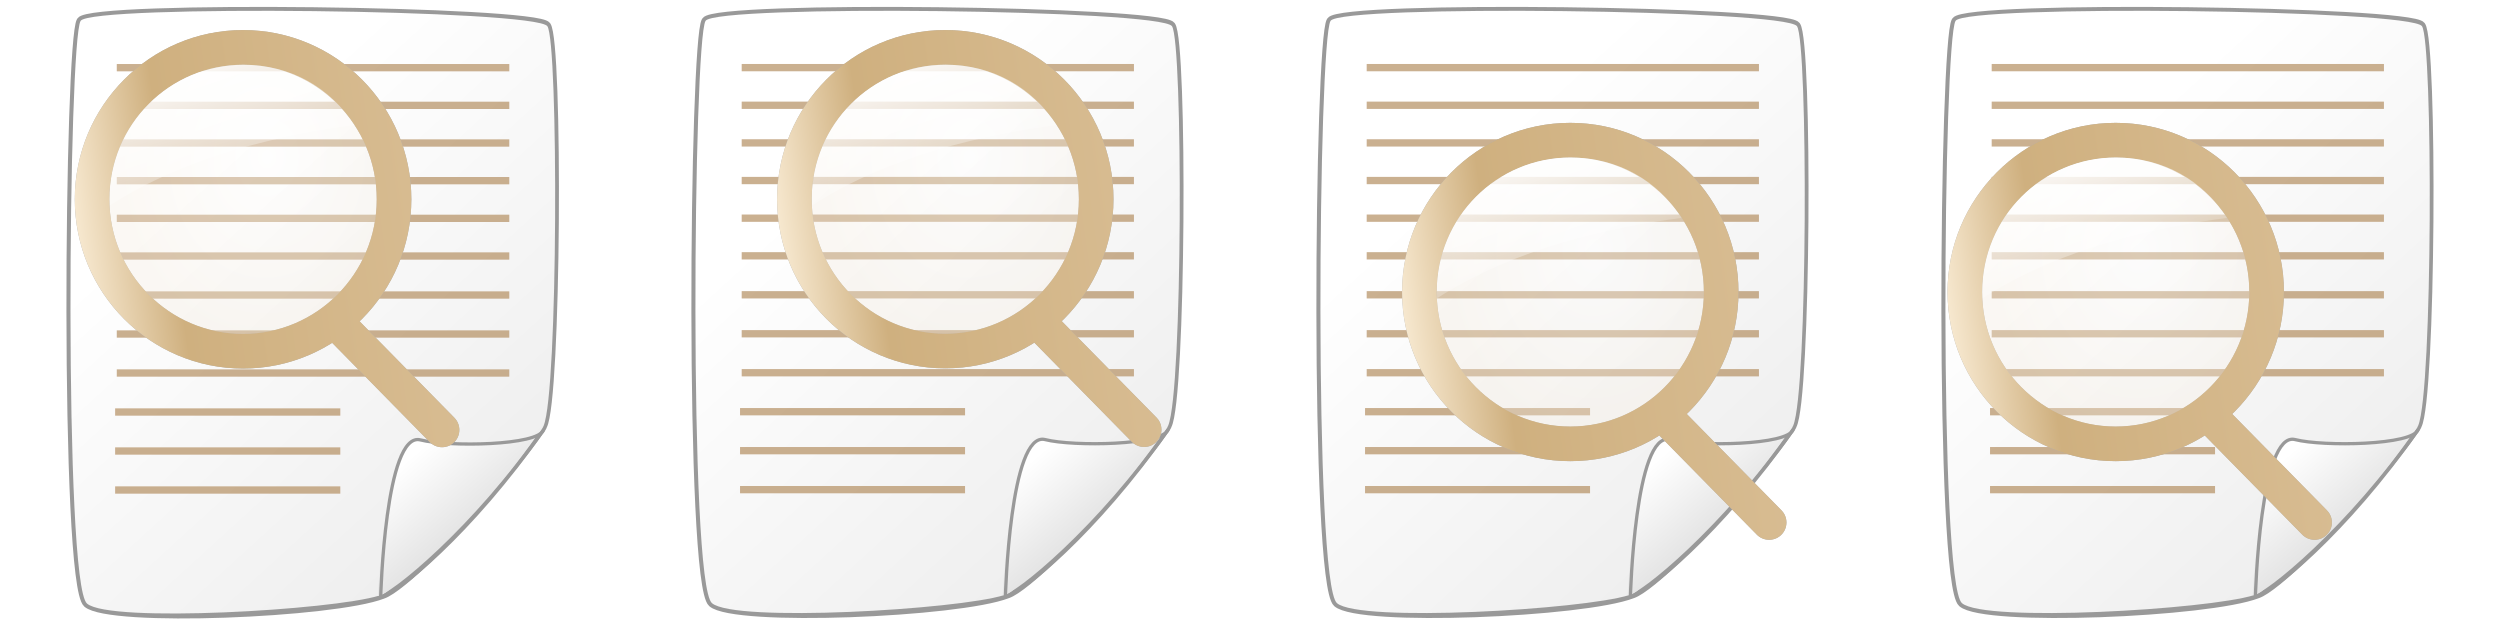 <?xml version="1.0" encoding="UTF-8" standalone="no"?>
<!-- Created with Inkscape (http://www.inkscape.org/) -->
<svg
   xmlns:dc="http://purl.org/dc/elements/1.1/"
   xmlns:cc="http://creativecommons.org/ns#"
   xmlns:rdf="http://www.w3.org/1999/02/22-rdf-syntax-ns#"
   xmlns:svg="http://www.w3.org/2000/svg"
   xmlns="http://www.w3.org/2000/svg"
   xmlns:xlink="http://www.w3.org/1999/xlink"
   xmlns:sodipodi="http://sodipodi.sourceforge.net/DTD/sodipodi-0.dtd"
   xmlns:inkscape="http://www.inkscape.org/namespaces/inkscape"
   width="400"
   height="100"
   id="svg3886"
   sodipodi:version="0.32"
   inkscape:version="0.46"
   version="1.0"
   sodipodi:docname="gnome-searchtool-animation.svg"
   inkscape:output_extension="org.inkscape.output.svg.inkscape"
   inkscape:export-filename="/home/immanuel/MY-DATA/ARCHIVE/prj/cream/art/creamlooks-icon-theme/scalable/animations/gnome-searchtool-animation.png"
   inkscape:export-xdpi="90"
   inkscape:export-ydpi="90">
  <defs
     id="defs3888">
    <filter
       inkscape:collect="always"
       id="filter4975">
      <feGaussianBlur
         inkscape:collect="always"
         stdDeviation="0.495"
         id="feGaussianBlur4977" />
    </filter>
    <linearGradient
       id="linearGradient3237">
      <stop
         style="stop-color:#ffffff;stop-opacity:0.333;"
         offset="0"
         id="stop3239" />
      <stop
         id="stop3241"
         offset="0.5"
         style="stop-color:#f4ebde;stop-opacity:0.333;" />
      <stop
         style="stop-color:#f4ebde;stop-opacity:0.333;"
         offset="1"
         id="stop3243" />
    </linearGradient>
    <linearGradient
       inkscape:collect="always"
       id="linearGradient3211">
      <stop
         style="stop-color:#ffffff;stop-opacity:1;"
         offset="0"
         id="stop3213" />
      <stop
         style="stop-color:#ffffff;stop-opacity:0;"
         offset="1"
         id="stop3215" />
    </linearGradient>
    <linearGradient
       id="linearGradient3158">
      <stop
         style="stop-color:#f8ead2;stop-opacity:1;"
         offset="0"
         id="stop3160" />
      <stop
         id="stop3166"
         offset="0.197"
         style="stop-color:#cfb07f;stop-opacity:1;" />
      <stop
         style="stop-color:#dcc29b;stop-opacity:1;"
         offset="1"
         id="stop3162" />
    </linearGradient>
    <filter
       inkscape:collect="always"
       id="filter3244">
      <feGaussianBlur
         inkscape:collect="always"
         stdDeviation="0.615"
         id="feGaussianBlur3246" />
    </filter>
    <linearGradient
       id="linearGradient4825">
      <stop
         id="stop4827"
         offset="0"
         style="stop-color:#ffffff;stop-opacity:1;" />
      <stop
         id="stop4829"
         offset="1"
         style="stop-color:#ababab;stop-opacity:1;" />
    </linearGradient>
    <linearGradient
       id="linearGradient5034">
      <stop
         id="stop5036"
         offset="0"
         style="stop-color:#ffffff;stop-opacity:1;" />
      <stop
         id="stop5038"
         offset="1"
         style="stop-color:#cfcfcf;stop-opacity:1;" />
    </linearGradient>
    <linearGradient
       inkscape:collect="always"
       xlink:href="#linearGradient5034"
       id="linearGradient5266"
       gradientUnits="userSpaceOnUse"
       gradientTransform="matrix(3.52,0,0,3.487,-0.313,-9.534)"
       x1="10.449"
       y1="14.132"
       x2="61.557"
       y2="69.613" />
    <linearGradient
       inkscape:collect="always"
       xlink:href="#linearGradient4825"
       id="linearGradient5268"
       gradientUnits="userSpaceOnUse"
       gradientTransform="matrix(1.032,0,0,1.032,0.627,-0.501)"
       x1="23.328"
       y1="28.469"
       x2="34.041"
       y2="40.897" />
    <radialGradient
       inkscape:collect="always"
       xlink:href="#linearGradient3237"
       id="radialGradient5270"
       gradientUnits="userSpaceOnUse"
       gradientTransform="matrix(1.519,6.7720551e-2,-8.3616752e-2,1.875,-28.941,-60.364)"
       cx="64"
       cy="50.828"
       fx="64"
       fy="50.828"
       r="59" />
    <linearGradient
       inkscape:collect="always"
       xlink:href="#linearGradient3158"
       id="linearGradient5272"
       gradientUnits="userSpaceOnUse"
       gradientTransform="matrix(0.989,0,0,0.989,0.714,0.714)"
       x1="5"
       y1="64"
       x2="154.609"
       y2="43.039" />
    <linearGradient
       inkscape:collect="always"
       xlink:href="#linearGradient3211"
       id="linearGradient5274"
       gradientUnits="userSpaceOnUse"
       gradientTransform="matrix(0.989,0,0,0.989,0.714,0.714)"
       x1="53.252"
       y1="1.214"
       x2="69.286"
       y2="47.643" />
    <linearGradient
       inkscape:collect="always"
       xlink:href="#linearGradient5034"
       id="linearGradient5510"
       gradientUnits="userSpaceOnUse"
       gradientTransform="matrix(3.52,0,0,3.487,-0.313,-9.534)"
       x1="10.449"
       y1="14.132"
       x2="61.557"
       y2="69.613" />
    <linearGradient
       inkscape:collect="always"
       xlink:href="#linearGradient4825"
       id="linearGradient5512"
       gradientUnits="userSpaceOnUse"
       gradientTransform="matrix(1.032,0,0,1.032,0.627,-0.501)"
       x1="23.328"
       y1="28.469"
       x2="34.041"
       y2="40.897" />
    <radialGradient
       inkscape:collect="always"
       xlink:href="#linearGradient3237"
       id="radialGradient5514"
       gradientUnits="userSpaceOnUse"
       gradientTransform="matrix(1.519,6.7720551e-2,-8.3616752e-2,1.875,-28.941,-60.364)"
       cx="64"
       cy="50.828"
       fx="64"
       fy="50.828"
       r="59" />
    <linearGradient
       inkscape:collect="always"
       xlink:href="#linearGradient3158"
       id="linearGradient5516"
       gradientUnits="userSpaceOnUse"
       gradientTransform="matrix(0.989,0,0,0.989,0.714,0.714)"
       x1="5"
       y1="64"
       x2="154.609"
       y2="43.039" />
    <linearGradient
       inkscape:collect="always"
       xlink:href="#linearGradient3211"
       id="linearGradient5518"
       gradientUnits="userSpaceOnUse"
       gradientTransform="matrix(0.989,0,0,0.989,0.714,0.714)"
       x1="53.252"
       y1="1.214"
       x2="69.286"
       y2="47.643" />
    <linearGradient
       inkscape:collect="always"
       xlink:href="#linearGradient5034"
       id="linearGradient5675"
       gradientUnits="userSpaceOnUse"
       gradientTransform="matrix(3.52,0,0,3.487,-0.313,-9.534)"
       x1="10.449"
       y1="14.132"
       x2="61.557"
       y2="69.613" />
    <linearGradient
       inkscape:collect="always"
       xlink:href="#linearGradient4825"
       id="linearGradient5677"
       gradientUnits="userSpaceOnUse"
       gradientTransform="matrix(1.032,0,0,1.032,0.627,-0.501)"
       x1="23.328"
       y1="28.469"
       x2="34.041"
       y2="40.897" />
    <radialGradient
       inkscape:collect="always"
       xlink:href="#linearGradient3237"
       id="radialGradient5679"
       gradientUnits="userSpaceOnUse"
       gradientTransform="matrix(1.519,6.7720551e-2,-8.3616752e-2,1.875,-28.941,-60.364)"
       cx="64"
       cy="50.828"
       fx="64"
       fy="50.828"
       r="59" />
    <linearGradient
       inkscape:collect="always"
       xlink:href="#linearGradient3158"
       id="linearGradient5681"
       gradientUnits="userSpaceOnUse"
       gradientTransform="matrix(0.989,0,0,0.989,0.714,0.714)"
       x1="5"
       y1="64"
       x2="154.609"
       y2="43.039" />
    <linearGradient
       inkscape:collect="always"
       xlink:href="#linearGradient3211"
       id="linearGradient5683"
       gradientUnits="userSpaceOnUse"
       gradientTransform="matrix(0.989,0,0,0.989,0.714,0.714)"
       x1="53.252"
       y1="1.214"
       x2="69.286"
       y2="47.643" />
    <linearGradient
       inkscape:collect="always"
       xlink:href="#linearGradient5034"
       id="linearGradient5685"
       gradientUnits="userSpaceOnUse"
       gradientTransform="matrix(3.52,0,0,3.487,-0.313,-9.534)"
       x1="10.449"
       y1="14.132"
       x2="61.557"
       y2="69.613" />
    <linearGradient
       inkscape:collect="always"
       xlink:href="#linearGradient4825"
       id="linearGradient5687"
       gradientUnits="userSpaceOnUse"
       gradientTransform="matrix(1.032,0,0,1.032,0.627,-0.501)"
       x1="23.328"
       y1="28.469"
       x2="34.041"
       y2="40.897" />
    <radialGradient
       inkscape:collect="always"
       xlink:href="#linearGradient3237"
       id="radialGradient5689"
       gradientUnits="userSpaceOnUse"
       gradientTransform="matrix(1.519,6.7720551e-2,-8.3616752e-2,1.875,-28.941,-60.364)"
       cx="64"
       cy="50.828"
       fx="64"
       fy="50.828"
       r="59" />
    <linearGradient
       inkscape:collect="always"
       xlink:href="#linearGradient3158"
       id="linearGradient5691"
       gradientUnits="userSpaceOnUse"
       gradientTransform="matrix(0.989,0,0,0.989,0.714,0.714)"
       x1="5"
       y1="64"
       x2="154.609"
       y2="43.039" />
    <linearGradient
       inkscape:collect="always"
       xlink:href="#linearGradient3211"
       id="linearGradient5693"
       gradientUnits="userSpaceOnUse"
       gradientTransform="matrix(0.989,0,0,0.989,0.714,0.714)"
       x1="53.252"
       y1="1.214"
       x2="69.286"
       y2="47.643" />
  </defs>
  <sodipodi:namedview
     id="base"
     pagecolor="#e5e5e5"
     bordercolor="#666666"
     borderopacity="1.0"
     gridtolerance="10000"
     guidetolerance="10"
     objecttolerance="10"
     inkscape:pageopacity="0"
     inkscape:pageshadow="2"
     inkscape:zoom="0.50000001"
     inkscape:cx="465.73334"
     inkscape:cy="-110.40079"
     inkscape:document-units="px"
     inkscape:current-layer="layer1"
     showgrid="false"
     inkscape:showpageshadow="false"
     inkscape:window-width="1280"
     inkscape:window-height="956"
     inkscape:window-x="0"
     inkscape:window-y="46" />
  <g
     inkscape:label="Layer 1"
     inkscape:groupmode="layer"
     id="layer1">
    <g
       style="fill:none;stroke:#bebebe;stroke-opacity:1;filter:url(#filter4975)"
       id="g4967"
       transform="translate(0.53,1.219)" />
    <g
       id="g2669"
       transform="translate(320,320)" />
    <g
       id="g4692"
       inkscape:label="Layer 1">
      <g
         transform="translate(0.53,1.219)"
         id="g4694"
         style="fill:none;stroke:#bebebe;stroke-opacity:1;filter:url(#filter4975)" />
      <g
         transform="matrix(0.78,0,0,0.78,0.11,0.11)"
         id="g2544">
        <g
           id="g3327">
          <g
             id="g3306">
            <g
               id="g3276">
              <path
                 style="fill:none;fill-opacity:1;fill-rule:nonzero;stroke:#999999;stroke-width:1.66;stroke-linejoin:round;marker:none;stroke-miterlimit:4;stroke-dasharray:none;stroke-dashoffset:0;stroke-opacity:1;visibility:visible;display:inline;overflow:visible"
                 d="M 16.392,4.149 C 18.454,0.752 109.723,1.96 112.033,5.092 C 114.513,8.453 114.158,81.908 111.241,87.24 C 111.356,87.449 107.25,92.857 105.812,94.627 C 94.194,108.922 81.993,120.68 78.376,121.865 C 68.37,125.746 22.343,127.697 17.707,123.667 C 12.898,119.486 13.915,8.229 16.392,4.149 z"
                 id="path3882"
                 sodipodi:nodetypes="czcsczz" />
              <path
                 sodipodi:nodetypes="czzzzzz"
                 id="path3884"
                 d="M 16.392,4.149 C 18.454,0.752 109.841,1.823 112.146,5.241 C 114.413,8.602 114.357,80.109 111.364,87.229 C 108.361,94.372 90.165,92.042 86.22,90.701 C 82.309,89.371 87.252,119.044 77.656,122.03 C 68.104,125.002 22.343,127.697 17.707,123.667 C 12.898,119.486 13.915,8.229 16.392,4.149 z"
                 style="fill:url(#linearGradient5266);fill-opacity:1;fill-rule:nonzero;stroke:none;stroke-width:1;stroke-linejoin:round;marker:none;stroke-miterlimit:4;stroke-dashoffset:0;stroke-opacity:1;visibility:visible;display:inline;overflow:visible" />
              <g
                 transform="matrix(3.412,0,0,3.38,-0.584,-3.589)"
                 id="g2529">
                <path
                   sodipodi:nodetypes="cscc"
                   id="path3887"
                   d="M 32.769,26.933 C 32.294,28.167 27.102,28.207 25.418,27.771 C 23.295,27.222 22.849,37.169 22.849,37.169 C 23.517,37.195 28.667,32.99 32.769,26.933 z"
                   style="fill:url(#linearGradient5268);fill-opacity:1;fill-rule:nonzero;stroke:none;stroke-width:1;stroke-linejoin:round;marker:none;marker-start:none;marker-mid:none;marker-end:none;stroke-miterlimit:4;stroke-dasharray:none;stroke-dashoffset:0;stroke-opacity:1;visibility:visible;display:inline;overflow:visible;enable-background:accumulate" />
                <path
                   style="fill:none;fill-opacity:1;fill-rule:nonzero;stroke:#999999;stroke-width:0.2;stroke-linejoin:round;marker:none;marker-start:none;marker-mid:none;marker-end:none;stroke-miterlimit:4;stroke-dasharray:none;stroke-dashoffset:0;stroke-opacity:1;visibility:visible;display:inline;overflow:visible;enable-background:accumulate"
                   d="M 32.81,27.103 C 32.524,28.067 27.092,28.154 25.408,27.718 C 23.285,27.168 23.015,37.275 23.015,37.275 C 23.937,37.048 28.418,33.452 32.81,27.103 z"
                   id="path3889"
                   sodipodi:nodetypes="cscc" />
              </g>
            </g>
            <g
               id="g3292"
               style="opacity:0.75">
              <path
                 style="fill:none;fill-rule:evenodd;stroke:#b8956b;stroke-width:1.5;stroke-linecap:butt;stroke-linejoin:miter;stroke-miterlimit:4;stroke-dasharray:none;stroke-opacity:1"
                 d="M 23.813,13.741 L 104.33,13.741"
                 id="path3285" />
              <path
                 id="path3287"
                 d="M 23.813,21.468 L 104.33,21.468"
                 style="fill:none;fill-rule:evenodd;stroke:#b8956b;stroke-width:1.5;stroke-linecap:butt;stroke-linejoin:miter;stroke-miterlimit:4;stroke-dasharray:none;stroke-opacity:1" />
              <path
                 style="fill:none;fill-rule:evenodd;stroke:#b8956b;stroke-width:1.5;stroke-linecap:butt;stroke-linejoin:miter;stroke-miterlimit:4;stroke-dasharray:none;stroke-opacity:1"
                 d="M 23.813,29.194 L 104.33,29.194"
                 id="path3289" />
              <path
                 id="path3291"
                 d="M 23.813,36.92 L 104.33,36.92"
                 style="fill:none;fill-rule:evenodd;stroke:#b8956b;stroke-width:1.5;stroke-linecap:butt;stroke-linejoin:miter;stroke-miterlimit:4;stroke-dasharray:none;stroke-opacity:1" />
              <path
                 style="fill:none;fill-rule:evenodd;stroke:#b8956b;stroke-width:1.5;stroke-linecap:butt;stroke-linejoin:miter;stroke-miterlimit:4;stroke-dasharray:none;stroke-opacity:1"
                 d="M 23.813,44.646 L 104.33,44.646"
                 id="path3293" />
              <path
                 id="path3295"
                 d="M 23.813,52.373 L 104.33,52.373"
                 style="fill:none;fill-rule:evenodd;stroke:#b8956b;stroke-width:1.5;stroke-linecap:butt;stroke-linejoin:miter;stroke-miterlimit:4;stroke-dasharray:none;stroke-opacity:1" />
              <path
                 style="fill:none;fill-rule:evenodd;stroke:#b8956b;stroke-width:1.5;stroke-linecap:butt;stroke-linejoin:miter;stroke-miterlimit:4;stroke-dasharray:none;stroke-opacity:1"
                 d="M 23.813,60.373 L 104.33,60.373"
                 id="path2508" />
              <path
                 id="path2510"
                 d="M 23.813,68.373 L 104.33,68.373"
                 style="fill:none;fill-rule:evenodd;stroke:#b8956b;stroke-width:1.5;stroke-linecap:butt;stroke-linejoin:miter;stroke-miterlimit:4;stroke-dasharray:none;stroke-opacity:1" />
              <path
                 style="fill:none;fill-rule:evenodd;stroke:#b8956b;stroke-width:1.5;stroke-linecap:butt;stroke-linejoin:miter;stroke-miterlimit:4;stroke-dasharray:none;stroke-opacity:1"
                 d="M 23.813,76.373 L 104.33,76.373"
                 id="path2512" />
              <path
                 style="fill:none;fill-rule:evenodd;stroke:#b8956b;stroke-width:1.5;stroke-linecap:butt;stroke-linejoin:miter;stroke-miterlimit:4;stroke-dasharray:none;stroke-opacity:1"
                 d="M 23.475,92.373 L 69.666,92.373"
                 id="path2516" />
              <path
                 id="path2518"
                 d="M 23.475,100.373 L 69.666,100.373"
                 style="fill:none;fill-rule:evenodd;stroke:#b8956b;stroke-width:1.5;stroke-linecap:butt;stroke-linejoin:miter;stroke-miterlimit:4;stroke-dasharray:none;stroke-opacity:1" />
              <path
                 id="path3290"
                 d="M 23.475,84.373 L 69.666,84.373"
                 style="fill:none;fill-rule:evenodd;stroke:#b8956b;stroke-width:1.5;stroke-linecap:butt;stroke-linejoin:miter;stroke-miterlimit:4;stroke-dasharray:none;stroke-opacity:1" />
            </g>
          </g>
        </g>
        <g
           id="g2538"
           inkscape:label="Ebene 1"
           transform="matrix(0.676,0,0,0.676,11.373,5.542)">
          <g
             id="g3245">
            <path
               sodipodi:nodetypes="cssscccccccccccccccccc"
               id="path3191"
               d="M 56.637,5.311 C 31.065,5.311 10.311,26.196 10.311,51.929 C 10.311,77.662 31.065,98.547 56.637,98.547 C 82.21,98.547 102.964,77.662 102.964,51.929 C 102.964,26.196 82.21,5.311 56.637,5.311 z M 87.577,92.054 L 91.341,95.883 L 95.105,99.713 L 98.869,103.542 L 102.633,107.372 L 106.397,111.201 L 110.161,115.03 L 113.925,118.86 L 117.689,122.689 L 113.925,118.86 L 110.161,115.03 L 106.397,111.201 L 102.633,107.372 L 98.869,103.542 L 95.105,99.713 L 91.341,95.883 L 87.577,92.054 z"
               style="fill:none;fill-opacity:1;fill-rule:nonzero;stroke:#adadad;stroke-width:10.622;stroke-linecap:butt;stroke-linejoin:round;marker:none;marker-start:none;marker-mid:none;marker-end:none;stroke-miterlimit:4;stroke-dasharray:none;stroke-dashoffset:0;stroke-opacity:1;visibility:visible;display:inline;overflow:visible;filter:url(#filter3244);enable-background:accumulate"
               transform="matrix(0.989,0,0,0.989,0.714,0.714)" />
            <path
               style="fill:url(#radialGradient5270);fill-opacity:1;fill-rule:nonzero;stroke:url(#linearGradient5272);stroke-width:10.504;stroke-linecap:butt;stroke-linejoin:round;marker:none;marker-start:none;marker-mid:none;marker-end:none;stroke-miterlimit:4;stroke-dasharray:none;stroke-dashoffset:0;stroke-opacity:1;visibility:visible;display:inline;overflow:visible;enable-background:accumulate"
               d="M 56.72,5.966 C 31.433,5.966 10.91,26.618 10.91,52.064 C 10.91,77.51 31.433,98.162 56.72,98.162 C 82.006,98.162 102.529,77.51 102.529,52.064 C 102.529,26.618 82.006,5.966 56.72,5.966 z M 87.314,91.741 L 91.036,95.528 L 94.758,99.314 L 98.48,103.101 L 102.202,106.887 L 105.924,110.674 L 109.646,114.461 L 113.368,118.247 L 117.09,122.034 L 113.368,118.247 L 109.646,114.461 L 105.924,110.674 L 102.202,106.887 L 98.48,103.101 L 94.758,99.314 L 91.036,95.528 L 87.314,91.741 z"
               id="path2383"
               sodipodi:nodetypes="cssscccccccccccccccccc" />
            <path
               style="fill:url(#linearGradient5274);fill-opacity:1;fill-rule:nonzero;stroke:none;stroke-width:2;stroke-linecap:round;stroke-linejoin:round;marker:none;marker-start:none;marker-mid:none;marker-end:none;stroke-miterlimit:4;stroke-dasharray:none;stroke-dashoffset:0;stroke-opacity:1;visibility:visible;display:inline;overflow:visible;enable-background:accumulate"
               d="M 56.866,11.252 C 34.537,11.252 16.24,29.208 16.24,51.878 C 16.24,52.597 16.266,53.243 16.302,53.953 C 39.889,38.64 69.752,32.257 90.504,29.572 C 83.302,18.237 71.131,11.252 56.866,11.252 z"
               id="path3205"
               sodipodi:nodetypes="csccc" />
          </g>
        </g>
      </g>
    </g>
    <g
       id="g4812"
       transform="matrix(0.527,0,0,0.527,108.976,4.43)">
      <g
         transform="matrix(1.479,0,0,1.479,-16.824,-8.198)"
         id="g4729">
        <g
           id="g4731">
          <g
             id="g4733">
            <path
               sodipodi:nodetypes="czcsczz"
               id="path4735"
               d="M 16.392,4.149 C 18.454,0.752 109.723,1.96 112.033,5.092 C 114.513,8.453 114.158,81.908 111.241,87.24 C 111.356,87.449 107.25,92.857 105.812,94.627 C 94.194,108.922 81.993,120.68 78.376,121.865 C 68.37,125.746 22.343,127.697 17.707,123.667 C 12.898,119.486 13.915,8.229 16.392,4.149 z"
               style="fill:none;fill-opacity:1;fill-rule:nonzero;stroke:#999999;stroke-width:1.66;stroke-linejoin:round;marker:none;stroke-miterlimit:4;stroke-dasharray:none;stroke-dashoffset:0;stroke-opacity:1;visibility:visible;display:inline;overflow:visible" />
            <path
               style="fill:url(#linearGradient5510);fill-opacity:1;fill-rule:nonzero;stroke:none;stroke-width:1;stroke-linejoin:round;marker:none;stroke-miterlimit:4;stroke-dashoffset:0;stroke-opacity:1;visibility:visible;display:inline;overflow:visible"
               d="M 16.392,4.149 C 18.454,0.752 109.841,1.823 112.146,5.241 C 114.413,8.602 114.357,80.109 111.364,87.229 C 108.361,94.372 90.165,92.042 86.22,90.701 C 82.309,89.371 87.252,119.044 77.656,122.03 C 68.104,125.002 22.343,127.697 17.707,123.667 C 12.898,119.486 13.915,8.229 16.392,4.149 z"
               id="path4737"
               sodipodi:nodetypes="czzzzzz" />
            <g
               id="g4739"
               transform="matrix(3.412,0,0,3.38,-0.584,-3.589)">
              <path
                 style="fill:url(#linearGradient5512);fill-opacity:1;fill-rule:nonzero;stroke:none;stroke-width:1;stroke-linejoin:round;marker:none;marker-start:none;marker-mid:none;marker-end:none;stroke-miterlimit:4;stroke-dasharray:none;stroke-dashoffset:0;stroke-opacity:1;visibility:visible;display:inline;overflow:visible;enable-background:accumulate"
                 d="M 32.769,26.933 C 32.294,28.167 27.102,28.207 25.418,27.771 C 23.295,27.222 22.849,37.169 22.849,37.169 C 23.517,37.195 28.667,32.99 32.769,26.933 z"
                 id="path4741"
                 sodipodi:nodetypes="cscc" />
              <path
                 sodipodi:nodetypes="cscc"
                 id="path4743"
                 d="M 32.81,27.103 C 32.524,28.067 27.092,28.154 25.408,27.718 C 23.285,27.168 23.015,37.275 23.015,37.275 C 23.937,37.048 28.418,33.452 32.81,27.103 z"
                 style="fill:none;fill-opacity:1;fill-rule:nonzero;stroke:#999999;stroke-width:0.2;stroke-linejoin:round;marker:none;marker-start:none;marker-mid:none;marker-end:none;stroke-miterlimit:4;stroke-dasharray:none;stroke-dashoffset:0;stroke-opacity:1;visibility:visible;display:inline;overflow:visible;enable-background:accumulate" />
            </g>
          </g>
          <g
             style="opacity:0.75"
             id="g4745">
            <path
               id="path4747"
               d="M 23.813,13.741 L 104.33,13.741"
               style="fill:none;fill-rule:evenodd;stroke:#b8956b;stroke-width:1.5;stroke-linecap:butt;stroke-linejoin:miter;stroke-miterlimit:4;stroke-dasharray:none;stroke-opacity:1" />
            <path
               style="fill:none;fill-rule:evenodd;stroke:#b8956b;stroke-width:1.5;stroke-linecap:butt;stroke-linejoin:miter;stroke-miterlimit:4;stroke-dasharray:none;stroke-opacity:1"
               d="M 23.813,21.468 L 104.33,21.468"
               id="path4749" />
            <path
               id="path4751"
               d="M 23.813,29.194 L 104.33,29.194"
               style="fill:none;fill-rule:evenodd;stroke:#b8956b;stroke-width:1.5;stroke-linecap:butt;stroke-linejoin:miter;stroke-miterlimit:4;stroke-dasharray:none;stroke-opacity:1" />
            <path
               style="fill:none;fill-rule:evenodd;stroke:#b8956b;stroke-width:1.5;stroke-linecap:butt;stroke-linejoin:miter;stroke-miterlimit:4;stroke-dasharray:none;stroke-opacity:1"
               d="M 23.813,36.92 L 104.33,36.92"
               id="path4753" />
            <path
               id="path4755"
               d="M 23.813,44.646 L 104.33,44.646"
               style="fill:none;fill-rule:evenodd;stroke:#b8956b;stroke-width:1.5;stroke-linecap:butt;stroke-linejoin:miter;stroke-miterlimit:4;stroke-dasharray:none;stroke-opacity:1" />
            <path
               style="fill:none;fill-rule:evenodd;stroke:#b8956b;stroke-width:1.5;stroke-linecap:butt;stroke-linejoin:miter;stroke-miterlimit:4;stroke-dasharray:none;stroke-opacity:1"
               d="M 23.813,52.373 L 104.33,52.373"
               id="path4757" />
            <path
               id="path4759"
               d="M 23.813,60.373 L 104.33,60.373"
               style="fill:none;fill-rule:evenodd;stroke:#b8956b;stroke-width:1.5;stroke-linecap:butt;stroke-linejoin:miter;stroke-miterlimit:4;stroke-dasharray:none;stroke-opacity:1" />
            <path
               style="fill:none;fill-rule:evenodd;stroke:#b8956b;stroke-width:1.5;stroke-linecap:butt;stroke-linejoin:miter;stroke-miterlimit:4;stroke-dasharray:none;stroke-opacity:1"
               d="M 23.813,68.373 L 104.33,68.373"
               id="path4761" />
            <path
               id="path4763"
               d="M 23.813,76.373 L 104.33,76.373"
               style="fill:none;fill-rule:evenodd;stroke:#b8956b;stroke-width:1.5;stroke-linecap:butt;stroke-linejoin:miter;stroke-miterlimit:4;stroke-dasharray:none;stroke-opacity:1" />
            <path
               id="path4765"
               d="M 23.475,92.373 L 69.666,92.373"
               style="fill:none;fill-rule:evenodd;stroke:#b8956b;stroke-width:1.5;stroke-linecap:butt;stroke-linejoin:miter;stroke-miterlimit:4;stroke-dasharray:none;stroke-opacity:1" />
            <path
               style="fill:none;fill-rule:evenodd;stroke:#b8956b;stroke-width:1.5;stroke-linecap:butt;stroke-linejoin:miter;stroke-miterlimit:4;stroke-dasharray:none;stroke-opacity:1"
               d="M 23.475,100.373 L 69.666,100.373"
               id="path4767" />
            <path
               style="fill:none;fill-rule:evenodd;stroke:#b8956b;stroke-width:1.5;stroke-linecap:butt;stroke-linejoin:miter;stroke-miterlimit:4;stroke-dasharray:none;stroke-opacity:1"
               d="M 23.475,84.373 L 69.666,84.373"
               id="path4769" />
          </g>
        </g>
      </g>
      <g
         id="g4773"
         transform="translate(23.483,0)">
        <path
           transform="matrix(0.989,0,0,0.989,0.714,0.714)"
           style="fill:none;fill-opacity:1;fill-rule:nonzero;stroke:#adadad;stroke-width:10.622;stroke-linecap:butt;stroke-linejoin:round;marker:none;marker-start:none;marker-mid:none;marker-end:none;stroke-miterlimit:4;stroke-dasharray:none;stroke-dashoffset:0;stroke-opacity:1;visibility:visible;display:inline;overflow:visible;filter:url(#filter3244);enable-background:accumulate"
           d="M 56.637,5.311 C 31.065,5.311 10.311,26.196 10.311,51.929 C 10.311,77.662 31.065,98.547 56.637,98.547 C 82.21,98.547 102.964,77.662 102.964,51.929 C 102.964,26.196 82.21,5.311 56.637,5.311 z M 87.577,92.054 L 91.341,95.883 L 95.105,99.713 L 98.869,103.542 L 102.633,107.372 L 106.397,111.201 L 110.161,115.03 L 113.925,118.86 L 117.689,122.689 L 113.925,118.86 L 110.161,115.03 L 106.397,111.201 L 102.633,107.372 L 98.869,103.542 L 95.105,99.713 L 91.341,95.883 L 87.577,92.054 z"
           id="path4775"
           sodipodi:nodetypes="cssscccccccccccccccccc" />
        <path
           sodipodi:nodetypes="cssscccccccccccccccccc"
           id="path4777"
           d="M 56.72,5.966 C 31.433,5.966 10.91,26.618 10.91,52.064 C 10.91,77.51 31.433,98.162 56.72,98.162 C 82.006,98.162 102.529,77.51 102.529,52.064 C 102.529,26.618 82.006,5.966 56.72,5.966 z M 87.314,91.741 L 91.036,95.528 L 94.758,99.314 L 98.48,103.101 L 102.202,106.887 L 105.924,110.674 L 109.646,114.461 L 113.368,118.247 L 117.09,122.034 L 113.368,118.247 L 109.646,114.461 L 105.924,110.674 L 102.202,106.887 L 98.48,103.101 L 94.758,99.314 L 91.036,95.528 L 87.314,91.741 z"
           style="fill:url(#radialGradient5514);fill-opacity:1;fill-rule:nonzero;stroke:url(#linearGradient5516);stroke-width:10.504;stroke-linecap:butt;stroke-linejoin:round;marker:none;marker-start:none;marker-mid:none;marker-end:none;stroke-miterlimit:4;stroke-dasharray:none;stroke-dashoffset:0;stroke-opacity:1;visibility:visible;display:inline;overflow:visible;enable-background:accumulate" />
        <path
           sodipodi:nodetypes="csccc"
           id="path4779"
           d="M 56.866,11.252 C 34.537,11.252 16.24,29.208 16.24,51.878 C 16.24,52.597 16.266,53.243 16.302,53.953 C 39.889,38.64 69.752,32.257 90.504,29.572 C 83.302,18.237 71.131,11.252 56.866,11.252 z"
           style="fill:url(#linearGradient5518);fill-opacity:1;fill-rule:nonzero;stroke:none;stroke-width:2;stroke-linecap:round;stroke-linejoin:round;marker:none;marker-start:none;marker-mid:none;marker-end:none;stroke-miterlimit:4;stroke-dasharray:none;stroke-dashoffset:0;stroke-opacity:1;visibility:visible;display:inline;overflow:visible;enable-background:accumulate" />
      </g>
    </g>
    <g
       id="g4912"
       transform="matrix(0.527,0,0,0.527,208.976,4.43)">
      <g
         id="g4841"
         transform="matrix(1.479,0,0,1.479,-16.824,-8.198)">
        <g
           id="g4843">
          <g
             id="g4845">
            <path
               style="fill:none;fill-opacity:1;fill-rule:nonzero;stroke:#999999;stroke-width:1.66;stroke-linejoin:round;marker:none;stroke-miterlimit:4;stroke-dasharray:none;stroke-dashoffset:0;stroke-opacity:1;visibility:visible;display:inline;overflow:visible"
               d="M 16.392,4.149 C 18.454,0.752 109.723,1.96 112.033,5.092 C 114.513,8.453 114.158,81.908 111.241,87.24 C 111.356,87.449 107.25,92.857 105.812,94.627 C 94.194,108.922 81.993,120.68 78.376,121.865 C 68.37,125.746 22.343,127.697 17.707,123.667 C 12.898,119.486 13.915,8.229 16.392,4.149 z"
               id="path4847"
               sodipodi:nodetypes="czcsczz" />
            <path
               sodipodi:nodetypes="czzzzzz"
               id="path4849"
               d="M 16.392,4.149 C 18.454,0.752 109.841,1.823 112.146,5.241 C 114.413,8.602 114.357,80.109 111.364,87.229 C 108.361,94.372 90.165,92.042 86.22,90.701 C 82.309,89.371 87.252,119.044 77.656,122.03 C 68.104,125.002 22.343,127.697 17.707,123.667 C 12.898,119.486 13.915,8.229 16.392,4.149 z"
               style="fill:url(#linearGradient5675);fill-opacity:1;fill-rule:nonzero;stroke:none;stroke-width:1;stroke-linejoin:round;marker:none;stroke-miterlimit:4;stroke-dashoffset:0;stroke-opacity:1;visibility:visible;display:inline;overflow:visible" />
            <g
               transform="matrix(3.412,0,0,3.38,-0.584,-3.589)"
               id="g4851">
              <path
                 sodipodi:nodetypes="cscc"
                 id="path4853"
                 d="M 32.769,26.933 C 32.294,28.167 27.102,28.207 25.418,27.771 C 23.295,27.222 22.849,37.169 22.849,37.169 C 23.517,37.195 28.667,32.99 32.769,26.933 z"
                 style="fill:url(#linearGradient5677);fill-opacity:1;fill-rule:nonzero;stroke:none;stroke-width:1;stroke-linejoin:round;marker:none;marker-start:none;marker-mid:none;marker-end:none;stroke-miterlimit:4;stroke-dasharray:none;stroke-dashoffset:0;stroke-opacity:1;visibility:visible;display:inline;overflow:visible;enable-background:accumulate" />
              <path
                 style="fill:none;fill-opacity:1;fill-rule:nonzero;stroke:#999999;stroke-width:0.2;stroke-linejoin:round;marker:none;marker-start:none;marker-mid:none;marker-end:none;stroke-miterlimit:4;stroke-dasharray:none;stroke-dashoffset:0;stroke-opacity:1;visibility:visible;display:inline;overflow:visible;enable-background:accumulate"
                 d="M 32.81,27.103 C 32.524,28.067 27.092,28.154 25.408,27.718 C 23.285,27.168 23.015,37.275 23.015,37.275 C 23.937,37.048 28.418,33.452 32.81,27.103 z"
                 id="path4855"
                 sodipodi:nodetypes="cscc" />
            </g>
          </g>
          <g
             id="g4857"
             style="opacity:0.75">
            <path
               style="fill:none;fill-rule:evenodd;stroke:#b8956b;stroke-width:1.5;stroke-linecap:butt;stroke-linejoin:miter;stroke-miterlimit:4;stroke-dasharray:none;stroke-opacity:1"
               d="M 23.813,13.741 L 104.33,13.741"
               id="path4859" />
            <path
               id="path4861"
               d="M 23.813,21.468 L 104.33,21.468"
               style="fill:none;fill-rule:evenodd;stroke:#b8956b;stroke-width:1.5;stroke-linecap:butt;stroke-linejoin:miter;stroke-miterlimit:4;stroke-dasharray:none;stroke-opacity:1" />
            <path
               style="fill:none;fill-rule:evenodd;stroke:#b8956b;stroke-width:1.5;stroke-linecap:butt;stroke-linejoin:miter;stroke-miterlimit:4;stroke-dasharray:none;stroke-opacity:1"
               d="M 23.813,29.194 L 104.33,29.194"
               id="path4863" />
            <path
               id="path4865"
               d="M 23.813,36.92 L 104.33,36.92"
               style="fill:none;fill-rule:evenodd;stroke:#b8956b;stroke-width:1.5;stroke-linecap:butt;stroke-linejoin:miter;stroke-miterlimit:4;stroke-dasharray:none;stroke-opacity:1" />
            <path
               style="fill:none;fill-rule:evenodd;stroke:#b8956b;stroke-width:1.5;stroke-linecap:butt;stroke-linejoin:miter;stroke-miterlimit:4;stroke-dasharray:none;stroke-opacity:1"
               d="M 23.813,44.646 L 104.33,44.646"
               id="path4867" />
            <path
               id="path4869"
               d="M 23.813,52.373 L 104.33,52.373"
               style="fill:none;fill-rule:evenodd;stroke:#b8956b;stroke-width:1.5;stroke-linecap:butt;stroke-linejoin:miter;stroke-miterlimit:4;stroke-dasharray:none;stroke-opacity:1" />
            <path
               style="fill:none;fill-rule:evenodd;stroke:#b8956b;stroke-width:1.5;stroke-linecap:butt;stroke-linejoin:miter;stroke-miterlimit:4;stroke-dasharray:none;stroke-opacity:1"
               d="M 23.813,60.373 L 104.33,60.373"
               id="path4871" />
            <path
               id="path4873"
               d="M 23.813,68.373 L 104.33,68.373"
               style="fill:none;fill-rule:evenodd;stroke:#b8956b;stroke-width:1.5;stroke-linecap:butt;stroke-linejoin:miter;stroke-miterlimit:4;stroke-dasharray:none;stroke-opacity:1" />
            <path
               style="fill:none;fill-rule:evenodd;stroke:#b8956b;stroke-width:1.5;stroke-linecap:butt;stroke-linejoin:miter;stroke-miterlimit:4;stroke-dasharray:none;stroke-opacity:1"
               d="M 23.813,76.373 L 104.33,76.373"
               id="path4875" />
            <path
               style="fill:none;fill-rule:evenodd;stroke:#b8956b;stroke-width:1.5;stroke-linecap:butt;stroke-linejoin:miter;stroke-miterlimit:4;stroke-dasharray:none;stroke-opacity:1"
               d="M 23.475,92.373 L 69.666,92.373"
               id="path4877" />
            <path
               id="path4879"
               d="M 23.475,100.373 L 69.666,100.373"
               style="fill:none;fill-rule:evenodd;stroke:#b8956b;stroke-width:1.5;stroke-linecap:butt;stroke-linejoin:miter;stroke-miterlimit:4;stroke-dasharray:none;stroke-opacity:1" />
            <path
               id="path4881"
               d="M 23.475,84.373 L 69.666,84.373"
               style="fill:none;fill-rule:evenodd;stroke:#b8956b;stroke-width:1.5;stroke-linecap:butt;stroke-linejoin:miter;stroke-miterlimit:4;stroke-dasharray:none;stroke-opacity:1" />
          </g>
        </g>
      </g>
      <g
         transform="translate(23.483,0)"
         id="g4883">
        <g
           transform="translate(0,28.18)"
           id="g4901">
          <path
             transform="matrix(0.989,0,0,0.989,0.714,0.714)"
             style="fill:none;fill-opacity:1;fill-rule:nonzero;stroke:#adadad;stroke-width:10.622;stroke-linecap:butt;stroke-linejoin:round;marker:none;marker-start:none;marker-mid:none;marker-end:none;stroke-miterlimit:4;stroke-dasharray:none;stroke-dashoffset:0;stroke-opacity:1;visibility:visible;display:inline;overflow:visible;filter:url(#filter3244);enable-background:accumulate"
             d="M 56.637,5.311 C 31.065,5.311 10.311,26.196 10.311,51.929 C 10.311,77.662 31.065,98.547 56.637,98.547 C 82.21,98.547 102.964,77.662 102.964,51.929 C 102.964,26.196 82.21,5.311 56.637,5.311 z M 87.577,92.054 L 91.341,95.883 L 95.105,99.713 L 98.869,103.542 L 102.633,107.372 L 106.397,111.201 L 110.161,115.03 L 113.925,118.86 L 117.689,122.689 L 113.925,118.86 L 110.161,115.03 L 106.397,111.201 L 102.633,107.372 L 98.869,103.542 L 95.105,99.713 L 91.341,95.883 L 87.577,92.054 z"
             id="path4885"
             sodipodi:nodetypes="cssscccccccccccccccccc" />
          <path
             sodipodi:nodetypes="cssscccccccccccccccccc"
             id="path4887"
             d="M 56.72,5.966 C 31.433,5.966 10.91,26.618 10.91,52.064 C 10.91,77.51 31.433,98.162 56.72,98.162 C 82.006,98.162 102.529,77.51 102.529,52.064 C 102.529,26.618 82.006,5.966 56.72,5.966 z M 87.314,91.741 L 91.036,95.528 L 94.758,99.314 L 98.48,103.101 L 102.202,106.887 L 105.924,110.674 L 109.646,114.461 L 113.368,118.247 L 117.09,122.034 L 113.368,118.247 L 109.646,114.461 L 105.924,110.674 L 102.202,106.887 L 98.48,103.101 L 94.758,99.314 L 91.036,95.528 L 87.314,91.741 z"
             style="fill:url(#radialGradient5679);fill-opacity:1;fill-rule:nonzero;stroke:url(#linearGradient5681);stroke-width:10.504;stroke-linecap:butt;stroke-linejoin:round;marker:none;marker-start:none;marker-mid:none;marker-end:none;stroke-miterlimit:4;stroke-dasharray:none;stroke-dashoffset:0;stroke-opacity:1;visibility:visible;display:inline;overflow:visible;enable-background:accumulate" />
          <path
             sodipodi:nodetypes="csccc"
             id="path4889"
             d="M 56.866,11.252 C 34.537,11.252 16.24,29.208 16.24,51.878 C 16.24,52.597 16.266,53.243 16.302,53.953 C 39.889,38.64 69.752,32.257 90.504,29.572 C 83.302,18.237 71.131,11.252 56.866,11.252 z"
             style="fill:url(#linearGradient5683);fill-opacity:1;fill-rule:nonzero;stroke:none;stroke-width:2;stroke-linecap:round;stroke-linejoin:round;marker:none;marker-start:none;marker-mid:none;marker-end:none;stroke-miterlimit:4;stroke-dasharray:none;stroke-dashoffset:0;stroke-opacity:1;visibility:visible;display:inline;overflow:visible;enable-background:accumulate" />
        </g>
      </g>
    </g>
    <g
       id="g4940"
       transform="matrix(0.527,0,0,0.527,308.976,4.43)">
      <g
         transform="matrix(1.479,0,0,1.479,-16.824,-8.198)"
         id="g4942">
        <g
           id="g4944">
          <g
             id="g4946">
            <path
               sodipodi:nodetypes="czcsczz"
               id="path4948"
               d="M 16.392,4.149 C 18.454,0.752 109.723,1.96 112.033,5.092 C 114.513,8.453 114.158,81.908 111.241,87.24 C 111.356,87.449 107.25,92.857 105.812,94.627 C 94.194,108.922 81.993,120.68 78.376,121.865 C 68.37,125.746 22.343,127.697 17.707,123.667 C 12.898,119.486 13.915,8.229 16.392,4.149 z"
               style="fill:none;fill-opacity:1;fill-rule:nonzero;stroke:#999999;stroke-width:1.66;stroke-linejoin:round;marker:none;stroke-miterlimit:4;stroke-dasharray:none;stroke-dashoffset:0;stroke-opacity:1;visibility:visible;display:inline;overflow:visible" />
            <path
               style="fill:url(#linearGradient5685);fill-opacity:1;fill-rule:nonzero;stroke:none;stroke-width:1;stroke-linejoin:round;marker:none;stroke-miterlimit:4;stroke-dashoffset:0;stroke-opacity:1;visibility:visible;display:inline;overflow:visible"
               d="M 16.392,4.149 C 18.454,0.752 109.841,1.823 112.146,5.241 C 114.413,8.602 114.357,80.109 111.364,87.229 C 108.361,94.372 90.165,92.042 86.22,90.701 C 82.309,89.371 87.252,119.044 77.656,122.03 C 68.104,125.002 22.343,127.697 17.707,123.667 C 12.898,119.486 13.915,8.229 16.392,4.149 z"
               id="path4950"
               sodipodi:nodetypes="czzzzzz" />
            <g
               id="g4952"
               transform="matrix(3.412,0,0,3.38,-0.584,-3.589)">
              <path
                 style="fill:url(#linearGradient5687);fill-opacity:1;fill-rule:nonzero;stroke:none;stroke-width:1;stroke-linejoin:round;marker:none;marker-start:none;marker-mid:none;marker-end:none;stroke-miterlimit:4;stroke-dasharray:none;stroke-dashoffset:0;stroke-opacity:1;visibility:visible;display:inline;overflow:visible;enable-background:accumulate"
                 d="M 32.769,26.933 C 32.294,28.167 27.102,28.207 25.418,27.771 C 23.295,27.222 22.849,37.169 22.849,37.169 C 23.517,37.195 28.667,32.99 32.769,26.933 z"
                 id="path4954"
                 sodipodi:nodetypes="cscc" />
              <path
                 sodipodi:nodetypes="cscc"
                 id="path4956"
                 d="M 32.81,27.103 C 32.524,28.067 27.092,28.154 25.408,27.718 C 23.285,27.168 23.015,37.275 23.015,37.275 C 23.937,37.048 28.418,33.452 32.81,27.103 z"
                 style="fill:none;fill-opacity:1;fill-rule:nonzero;stroke:#999999;stroke-width:0.2;stroke-linejoin:round;marker:none;marker-start:none;marker-mid:none;marker-end:none;stroke-miterlimit:4;stroke-dasharray:none;stroke-dashoffset:0;stroke-opacity:1;visibility:visible;display:inline;overflow:visible;enable-background:accumulate" />
            </g>
          </g>
          <g
             style="opacity:0.75"
             id="g4958">
            <path
               id="path4960"
               d="M 23.813,13.741 L 104.33,13.741"
               style="fill:none;fill-rule:evenodd;stroke:#b8956b;stroke-width:1.5;stroke-linecap:butt;stroke-linejoin:miter;stroke-miterlimit:4;stroke-dasharray:none;stroke-opacity:1" />
            <path
               style="fill:none;fill-rule:evenodd;stroke:#b8956b;stroke-width:1.5;stroke-linecap:butt;stroke-linejoin:miter;stroke-miterlimit:4;stroke-dasharray:none;stroke-opacity:1"
               d="M 23.813,21.468 L 104.33,21.468"
               id="path4962" />
            <path
               id="path4964"
               d="M 23.813,29.194 L 104.33,29.194"
               style="fill:none;fill-rule:evenodd;stroke:#b8956b;stroke-width:1.5;stroke-linecap:butt;stroke-linejoin:miter;stroke-miterlimit:4;stroke-dasharray:none;stroke-opacity:1" />
            <path
               style="fill:none;fill-rule:evenodd;stroke:#b8956b;stroke-width:1.5;stroke-linecap:butt;stroke-linejoin:miter;stroke-miterlimit:4;stroke-dasharray:none;stroke-opacity:1"
               d="M 23.813,36.92 L 104.33,36.92"
               id="path4966" />
            <path
               id="path4968"
               d="M 23.813,44.646 L 104.33,44.646"
               style="fill:none;fill-rule:evenodd;stroke:#b8956b;stroke-width:1.5;stroke-linecap:butt;stroke-linejoin:miter;stroke-miterlimit:4;stroke-dasharray:none;stroke-opacity:1" />
            <path
               style="fill:none;fill-rule:evenodd;stroke:#b8956b;stroke-width:1.5;stroke-linecap:butt;stroke-linejoin:miter;stroke-miterlimit:4;stroke-dasharray:none;stroke-opacity:1"
               d="M 23.813,52.373 L 104.33,52.373"
               id="path4970" />
            <path
               id="path4972"
               d="M 23.813,60.373 L 104.33,60.373"
               style="fill:none;fill-rule:evenodd;stroke:#b8956b;stroke-width:1.5;stroke-linecap:butt;stroke-linejoin:miter;stroke-miterlimit:4;stroke-dasharray:none;stroke-opacity:1" />
            <path
               style="fill:none;fill-rule:evenodd;stroke:#b8956b;stroke-width:1.5;stroke-linecap:butt;stroke-linejoin:miter;stroke-miterlimit:4;stroke-dasharray:none;stroke-opacity:1"
               d="M 23.813,68.373 L 104.33,68.373"
               id="path4974" />
            <path
               id="path4976"
               d="M 23.813,76.373 L 104.33,76.373"
               style="fill:none;fill-rule:evenodd;stroke:#b8956b;stroke-width:1.5;stroke-linecap:butt;stroke-linejoin:miter;stroke-miterlimit:4;stroke-dasharray:none;stroke-opacity:1" />
            <path
               id="path4978"
               d="M 23.475,92.373 L 69.666,92.373"
               style="fill:none;fill-rule:evenodd;stroke:#b8956b;stroke-width:1.5;stroke-linecap:butt;stroke-linejoin:miter;stroke-miterlimit:4;stroke-dasharray:none;stroke-opacity:1" />
            <path
               style="fill:none;fill-rule:evenodd;stroke:#b8956b;stroke-width:1.5;stroke-linecap:butt;stroke-linejoin:miter;stroke-miterlimit:4;stroke-dasharray:none;stroke-opacity:1"
               d="M 23.475,100.373 L 69.666,100.373"
               id="path4980" />
            <path
               style="fill:none;fill-rule:evenodd;stroke:#b8956b;stroke-width:1.5;stroke-linecap:butt;stroke-linejoin:miter;stroke-miterlimit:4;stroke-dasharray:none;stroke-opacity:1"
               d="M 23.475,84.373 L 69.666,84.373"
               id="path4982" />
          </g>
        </g>
      </g>
      <g
         id="g4984"
         transform="translate(-0.671,0)">
        <g
           id="g4986"
           transform="translate(0,28.18)">
          <path
             sodipodi:nodetypes="cssscccccccccccccccccc"
             id="path4988"
             d="M 56.637,5.311 C 31.065,5.311 10.311,26.196 10.311,51.929 C 10.311,77.662 31.065,98.547 56.637,98.547 C 82.21,98.547 102.964,77.662 102.964,51.929 C 102.964,26.196 82.21,5.311 56.637,5.311 z M 87.577,92.054 L 91.341,95.883 L 95.105,99.713 L 98.869,103.542 L 102.633,107.372 L 106.397,111.201 L 110.161,115.03 L 113.925,118.86 L 117.689,122.689 L 113.925,118.86 L 110.161,115.03 L 106.397,111.201 L 102.633,107.372 L 98.869,103.542 L 95.105,99.713 L 91.341,95.883 L 87.577,92.054 z"
             style="fill:none;fill-opacity:1;fill-rule:nonzero;stroke:#adadad;stroke-width:10.622;stroke-linecap:butt;stroke-linejoin:round;marker:none;marker-start:none;marker-mid:none;marker-end:none;stroke-miterlimit:4;stroke-dasharray:none;stroke-dashoffset:0;stroke-opacity:1;visibility:visible;display:inline;overflow:visible;filter:url(#filter3244);enable-background:accumulate"
             transform="matrix(0.989,0,0,0.989,0.714,0.714)" />
          <path
             style="fill:url(#radialGradient5689);fill-opacity:1;fill-rule:nonzero;stroke:url(#linearGradient5691);stroke-width:10.504;stroke-linecap:butt;stroke-linejoin:round;marker:none;marker-start:none;marker-mid:none;marker-end:none;stroke-miterlimit:4;stroke-dasharray:none;stroke-dashoffset:0;stroke-opacity:1;visibility:visible;display:inline;overflow:visible;enable-background:accumulate"
             d="M 56.72,5.966 C 31.433,5.966 10.91,26.618 10.91,52.064 C 10.91,77.51 31.433,98.162 56.72,98.162 C 82.006,98.162 102.529,77.51 102.529,52.064 C 102.529,26.618 82.006,5.966 56.72,5.966 z M 87.314,91.741 L 91.036,95.528 L 94.758,99.314 L 98.48,103.101 L 102.202,106.887 L 105.924,110.674 L 109.646,114.461 L 113.368,118.247 L 117.09,122.034 L 113.368,118.247 L 109.646,114.461 L 105.924,110.674 L 102.202,106.887 L 98.48,103.101 L 94.758,99.314 L 91.036,95.528 L 87.314,91.741 z"
             id="path4990"
             sodipodi:nodetypes="cssscccccccccccccccccc" />
          <path
             style="fill:url(#linearGradient5693);fill-opacity:1;fill-rule:nonzero;stroke:none;stroke-width:2;stroke-linecap:round;stroke-linejoin:round;marker:none;marker-start:none;marker-mid:none;marker-end:none;stroke-miterlimit:4;stroke-dasharray:none;stroke-dashoffset:0;stroke-opacity:1;visibility:visible;display:inline;overflow:visible;enable-background:accumulate"
             d="M 56.866,11.252 C 34.537,11.252 16.24,29.208 16.24,51.878 C 16.24,52.597 16.266,53.243 16.302,53.953 C 39.889,38.64 69.752,32.257 90.504,29.572 C 83.302,18.237 71.131,11.252 56.866,11.252 z"
             id="path4992"
             sodipodi:nodetypes="csccc" />
        </g>
      </g>
    </g>
  </g>
</svg>
